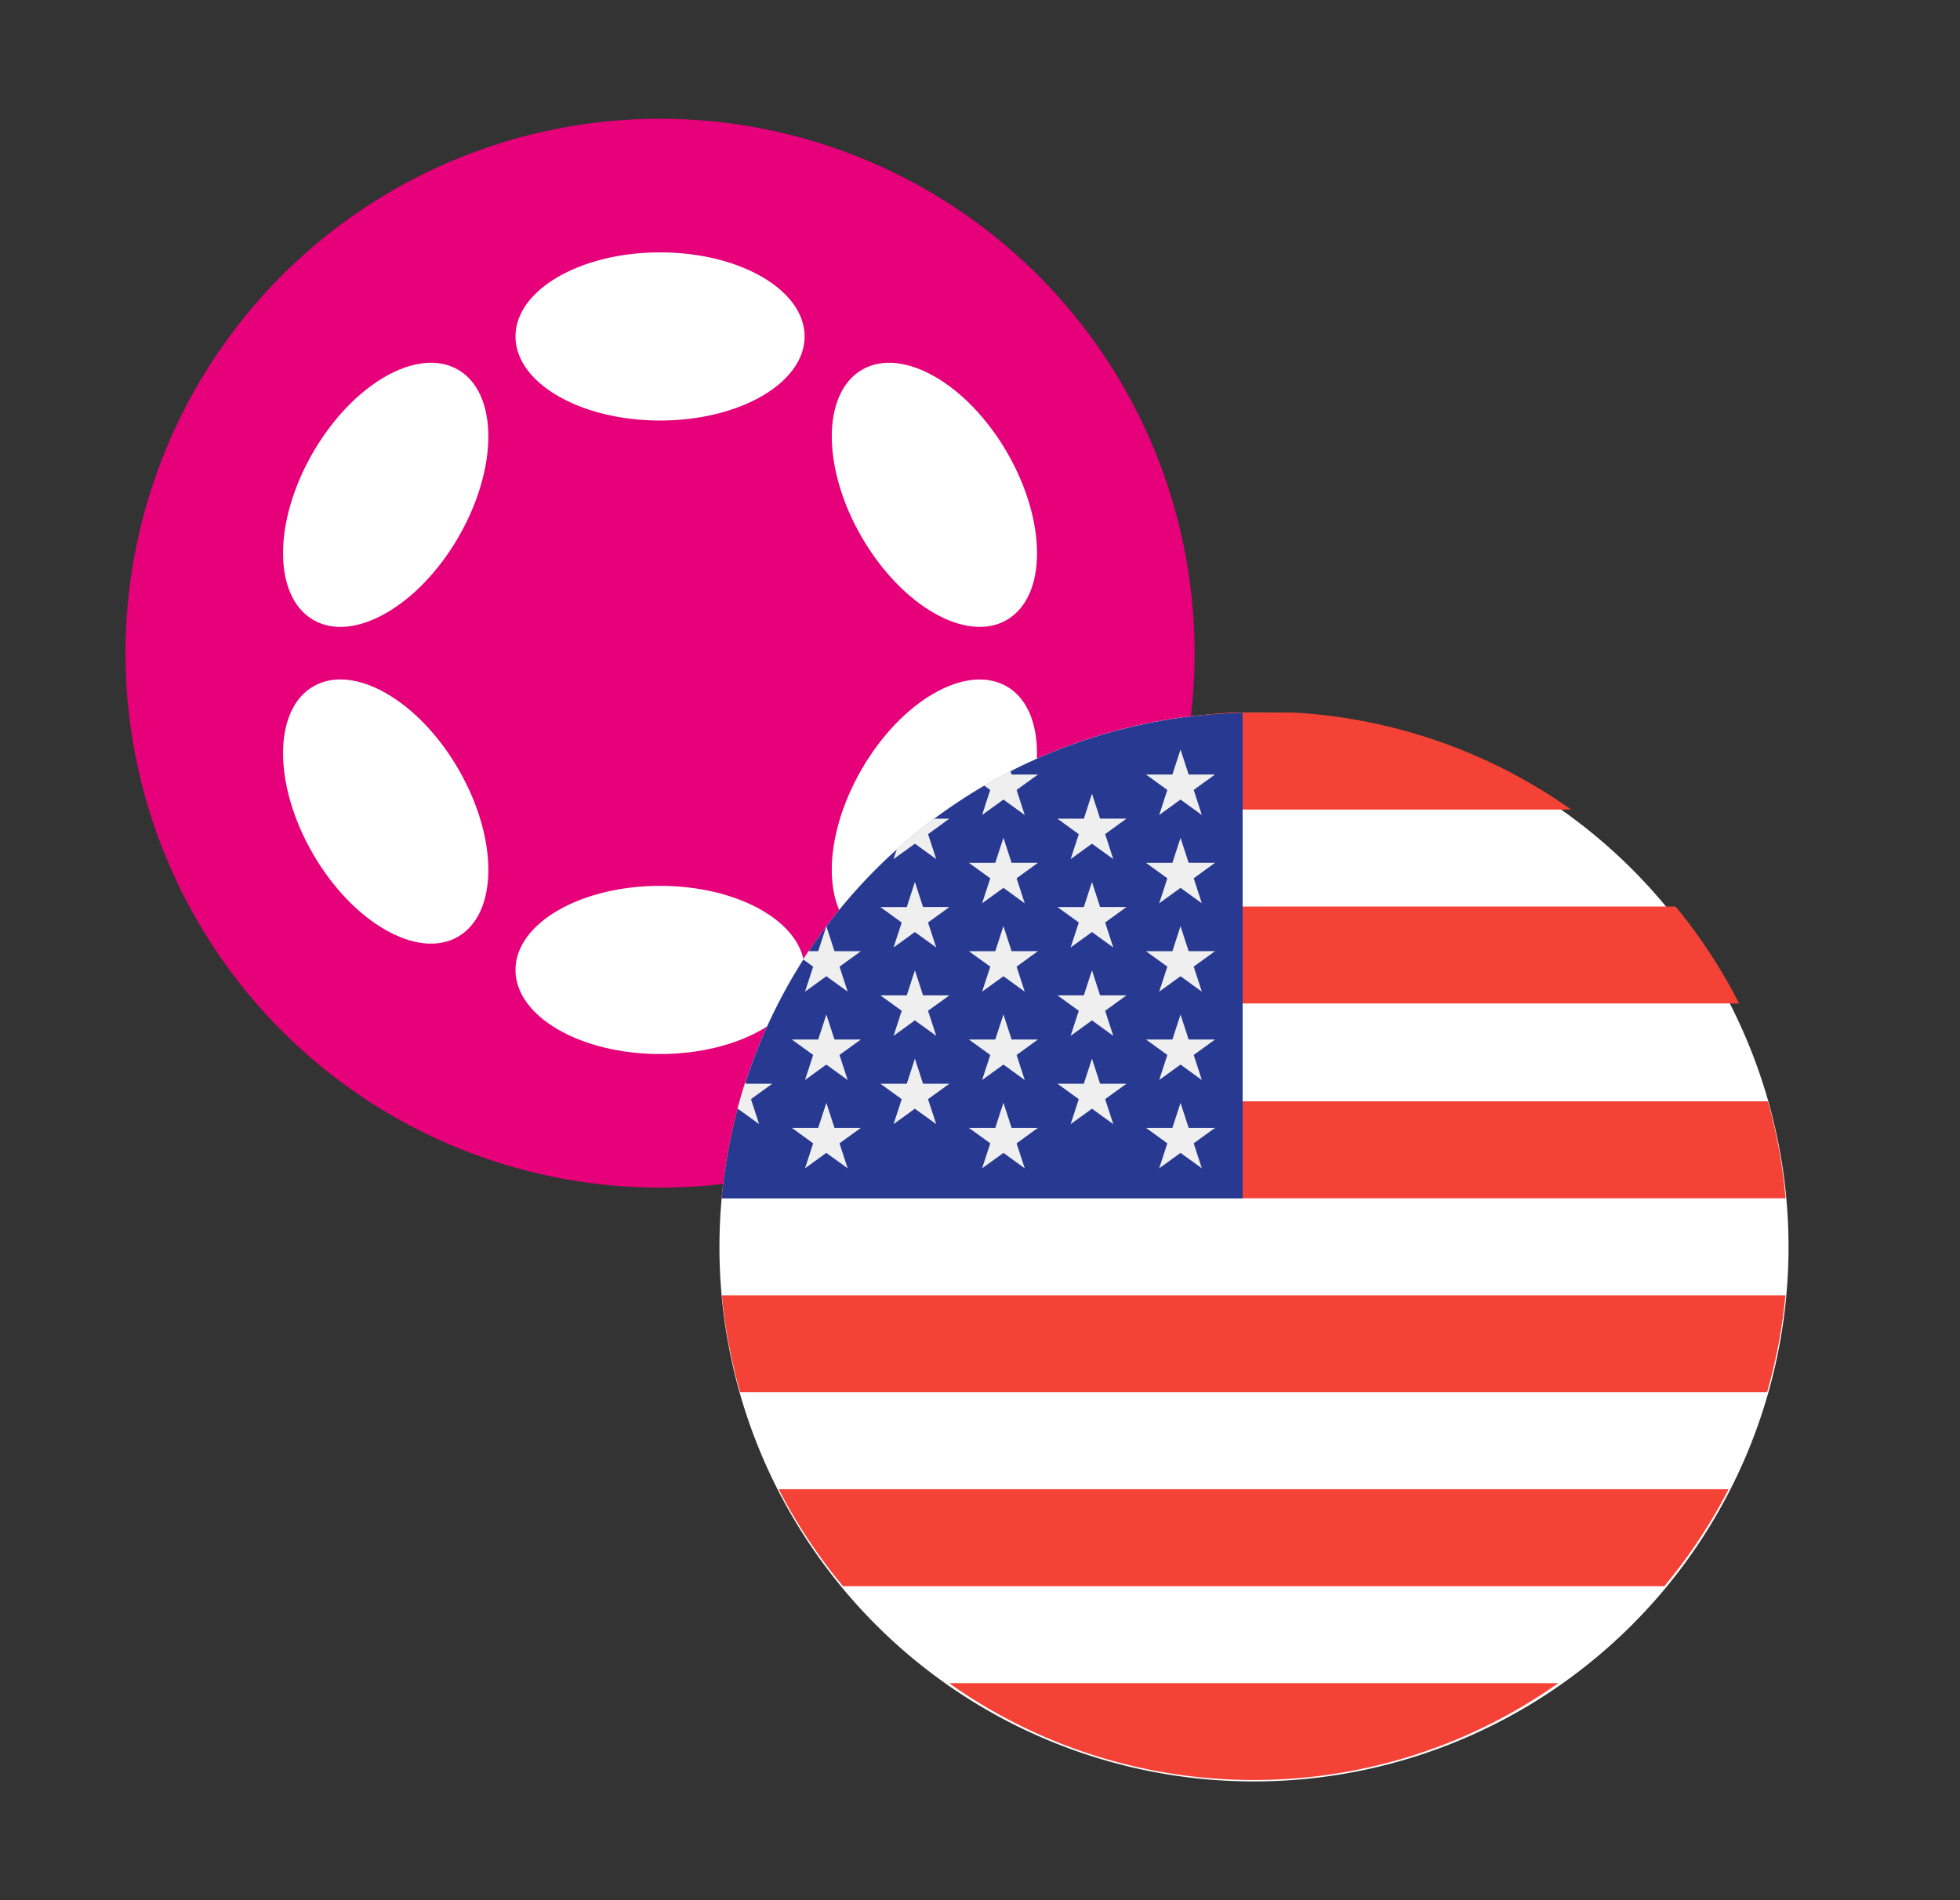 <svg width="33" height="32" fill="none" xmlns="http://www.w3.org/2000/svg"><rect width="100%" height="100%" fill="#333333" stroke="none"/><path d="M2.113 11a9 9 0 1 1 18 0 9 9 0 0 1-18 0Z" fill="#E6007A"/><path d="M13.547 5.666c0 .782-1.09 1.416-2.434 1.416-1.345 0-2.434-.634-2.434-1.416 0-.782 1.09-1.416 2.434-1.416s2.434.634 2.434 1.416Zm0 10.668c0 .782-1.09 1.416-2.434 1.416-1.345 0-2.434-.634-2.434-1.416 0-.782 1.09-1.416 2.434-1.416s2.434.634 2.434 1.416ZM7.72 9.042c.673-1.165.669-2.426-.009-2.817s-1.772.236-2.444 1.4c-.672 1.164-.668 2.425.01 2.816.677.391 1.771-.235 2.444-1.4Zm9.23 2.517c.676.39.68 1.651.008 2.816-.672 1.164-1.766 1.79-2.443 1.4-.677-.391-.681-1.652-.01-2.816.673-1.165 1.767-1.791 2.444-1.4Zm-9.239 4.216c.678-.392.682-1.652.01-2.817-.672-1.164-1.766-1.79-2.444-1.4-.678.392-.682 1.653-.01 2.817.672 1.164 1.767 1.791 2.444 1.4Zm9.248-8.15c.672 1.165.668 2.425-.01 2.816-.677.391-1.77-.236-2.443-1.4-.672-1.164-.668-2.425.01-2.816.677-.39 1.77.236 2.443 1.4Z" fill="#fff"/><path d="M12.113 21a9 9 0 1 1 18 0 9 9 0 0 1-18 0Z" fill="#fff"/><path fill-rule="evenodd" clip-rule="evenodd" d="M20.733 12c-1.734.1-3.334.69-4.667 1.633h10.386A8.956 8.956 0 0 0 21.784 12h-1.051Zm-6.427 3.266a8.985 8.985 0 0 0-1.068 1.633H29.28a8.978 8.978 0 0 0-1.068-1.633H14.306ZM12.15 20.18c.05-.56.15-1.106.299-1.633h17.317c.148.527.249 1.072.298 1.633H12.15Zm.004 1.633a8.89 8.89 0 0 0 .308 1.633h17.29a8.897 8.897 0 0 0 .309-1.633H12.154Zm2.039 4.899a8.99 8.99 0 0 1-1.083-1.633h15.994a8.987 8.987 0 0 1-1.082 1.633H14.193Zm6.534 3.256.027.001.027.001a8.86 8.86 0 0 0 5.455-1.625H15.979a8.859 8.859 0 0 0 4.748 1.623Z" fill="#F44336"/><path d="M20.922 12.005a8.991 8.991 0 0 0-8.77 8.178h8.77v-8.178Z" fill="#283991"/><path d="m13.913 17.085.137.421h.444l-.36.26.138.422-.36-.26-.358.26.137-.422-.359-.26h.444l.137-.421Zm0 1.487.137.422h.444l-.36.26.138.421-.36-.26-.358.26.137-.421-.359-.26h.444l.137-.422Zm1.491-3.719.137.421h.444l-.36.261.138.421-.36-.26-.358.26.137-.421-.36-.26h.445l.137-.422Zm0 1.488.137.421h.444l-.36.26.138.422-.36-.26-.358.26.137-.422-.36-.26h.445l.137-.421Zm0 1.488.137.421h.444l-.36.26.138.421-.36-.26-.358.26.137-.421-.36-.26h.445l.137-.421Zm-2.623 1.102-.137-.421.359-.26h-.444l-.01-.03a8.58 8.58 0 0 0-.133.456l.006-.005.36.26Zm.773-2.231.359-.26.359.26-.137-.421.359-.26h-.444l-.137-.422-.137.421h-.164l-.09.139.169.122-.137.421Zm1.85-2.492.359.26-.137-.42.358-.261h-.256a8.944 8.944 0 0 0-.63.515l-.054.166.36-.26Zm1.131-.483.36-.26.358.26-.137-.422.36-.26h-.444l-.02-.057c-.15.077-.298.157-.444.242l.104.075-.137.422Zm.36.385.137.42h.443l-.359.261.137.421-.358-.26-.36.26.138-.421-.36-.26h.444l.137-.421Zm0 1.487.137.421h.443l-.359.26.137.422-.358-.26-.36.26.138-.421-.36-.26h.444l.137-.422Zm0 1.488.137.421h.443l-.359.26.137.422-.358-.26-.36.26.138-.422-.36-.26h.444l.137-.421Zm0 1.487.137.422h.443l-.359.26.137.421-.358-.26-.36.26.138-.421-.36-.26h.444l.137-.422Zm1.49-5.206.137.42h.444l-.359.261.137.421-.359-.26-.359.26.137-.42-.359-.261h.444l.137-.421Zm0 1.487.137.421h.444l-.359.261.137.421-.359-.26-.359.26.137-.421-.359-.26h.444l.137-.422Zm0 1.488.137.421h.444l-.359.26.137.422-.359-.26-.359.26.137-.422-.359-.26h.444l.137-.421Zm0 1.488.137.421h.444l-.359.26.137.421-.359-.26-.359.26.137-.421-.359-.26h.444l.137-.421Zm1.491-5.207.137.421h.444l-.359.26.137.422-.359-.26-.359.26.137-.422-.359-.26h.444l.137-.421Zm0 1.488.137.42h.444l-.359.261.137.421-.359-.26-.359.26.137-.421-.359-.26h.444l.137-.421Zm0 1.487.137.421h.444l-.359.26.137.422-.359-.26-.359.26.137-.421-.359-.26h.444l.137-.422Zm0 1.488.137.421h.444l-.359.26.137.422-.359-.26-.359.26.137-.422-.359-.26h.444l.137-.421Zm0 1.487.137.422h.444l-.359.26.137.421-.359-.26-.359.26.137-.421-.359-.26h.444l.137-.422Z" fill="#EFEFEF"/></svg>
